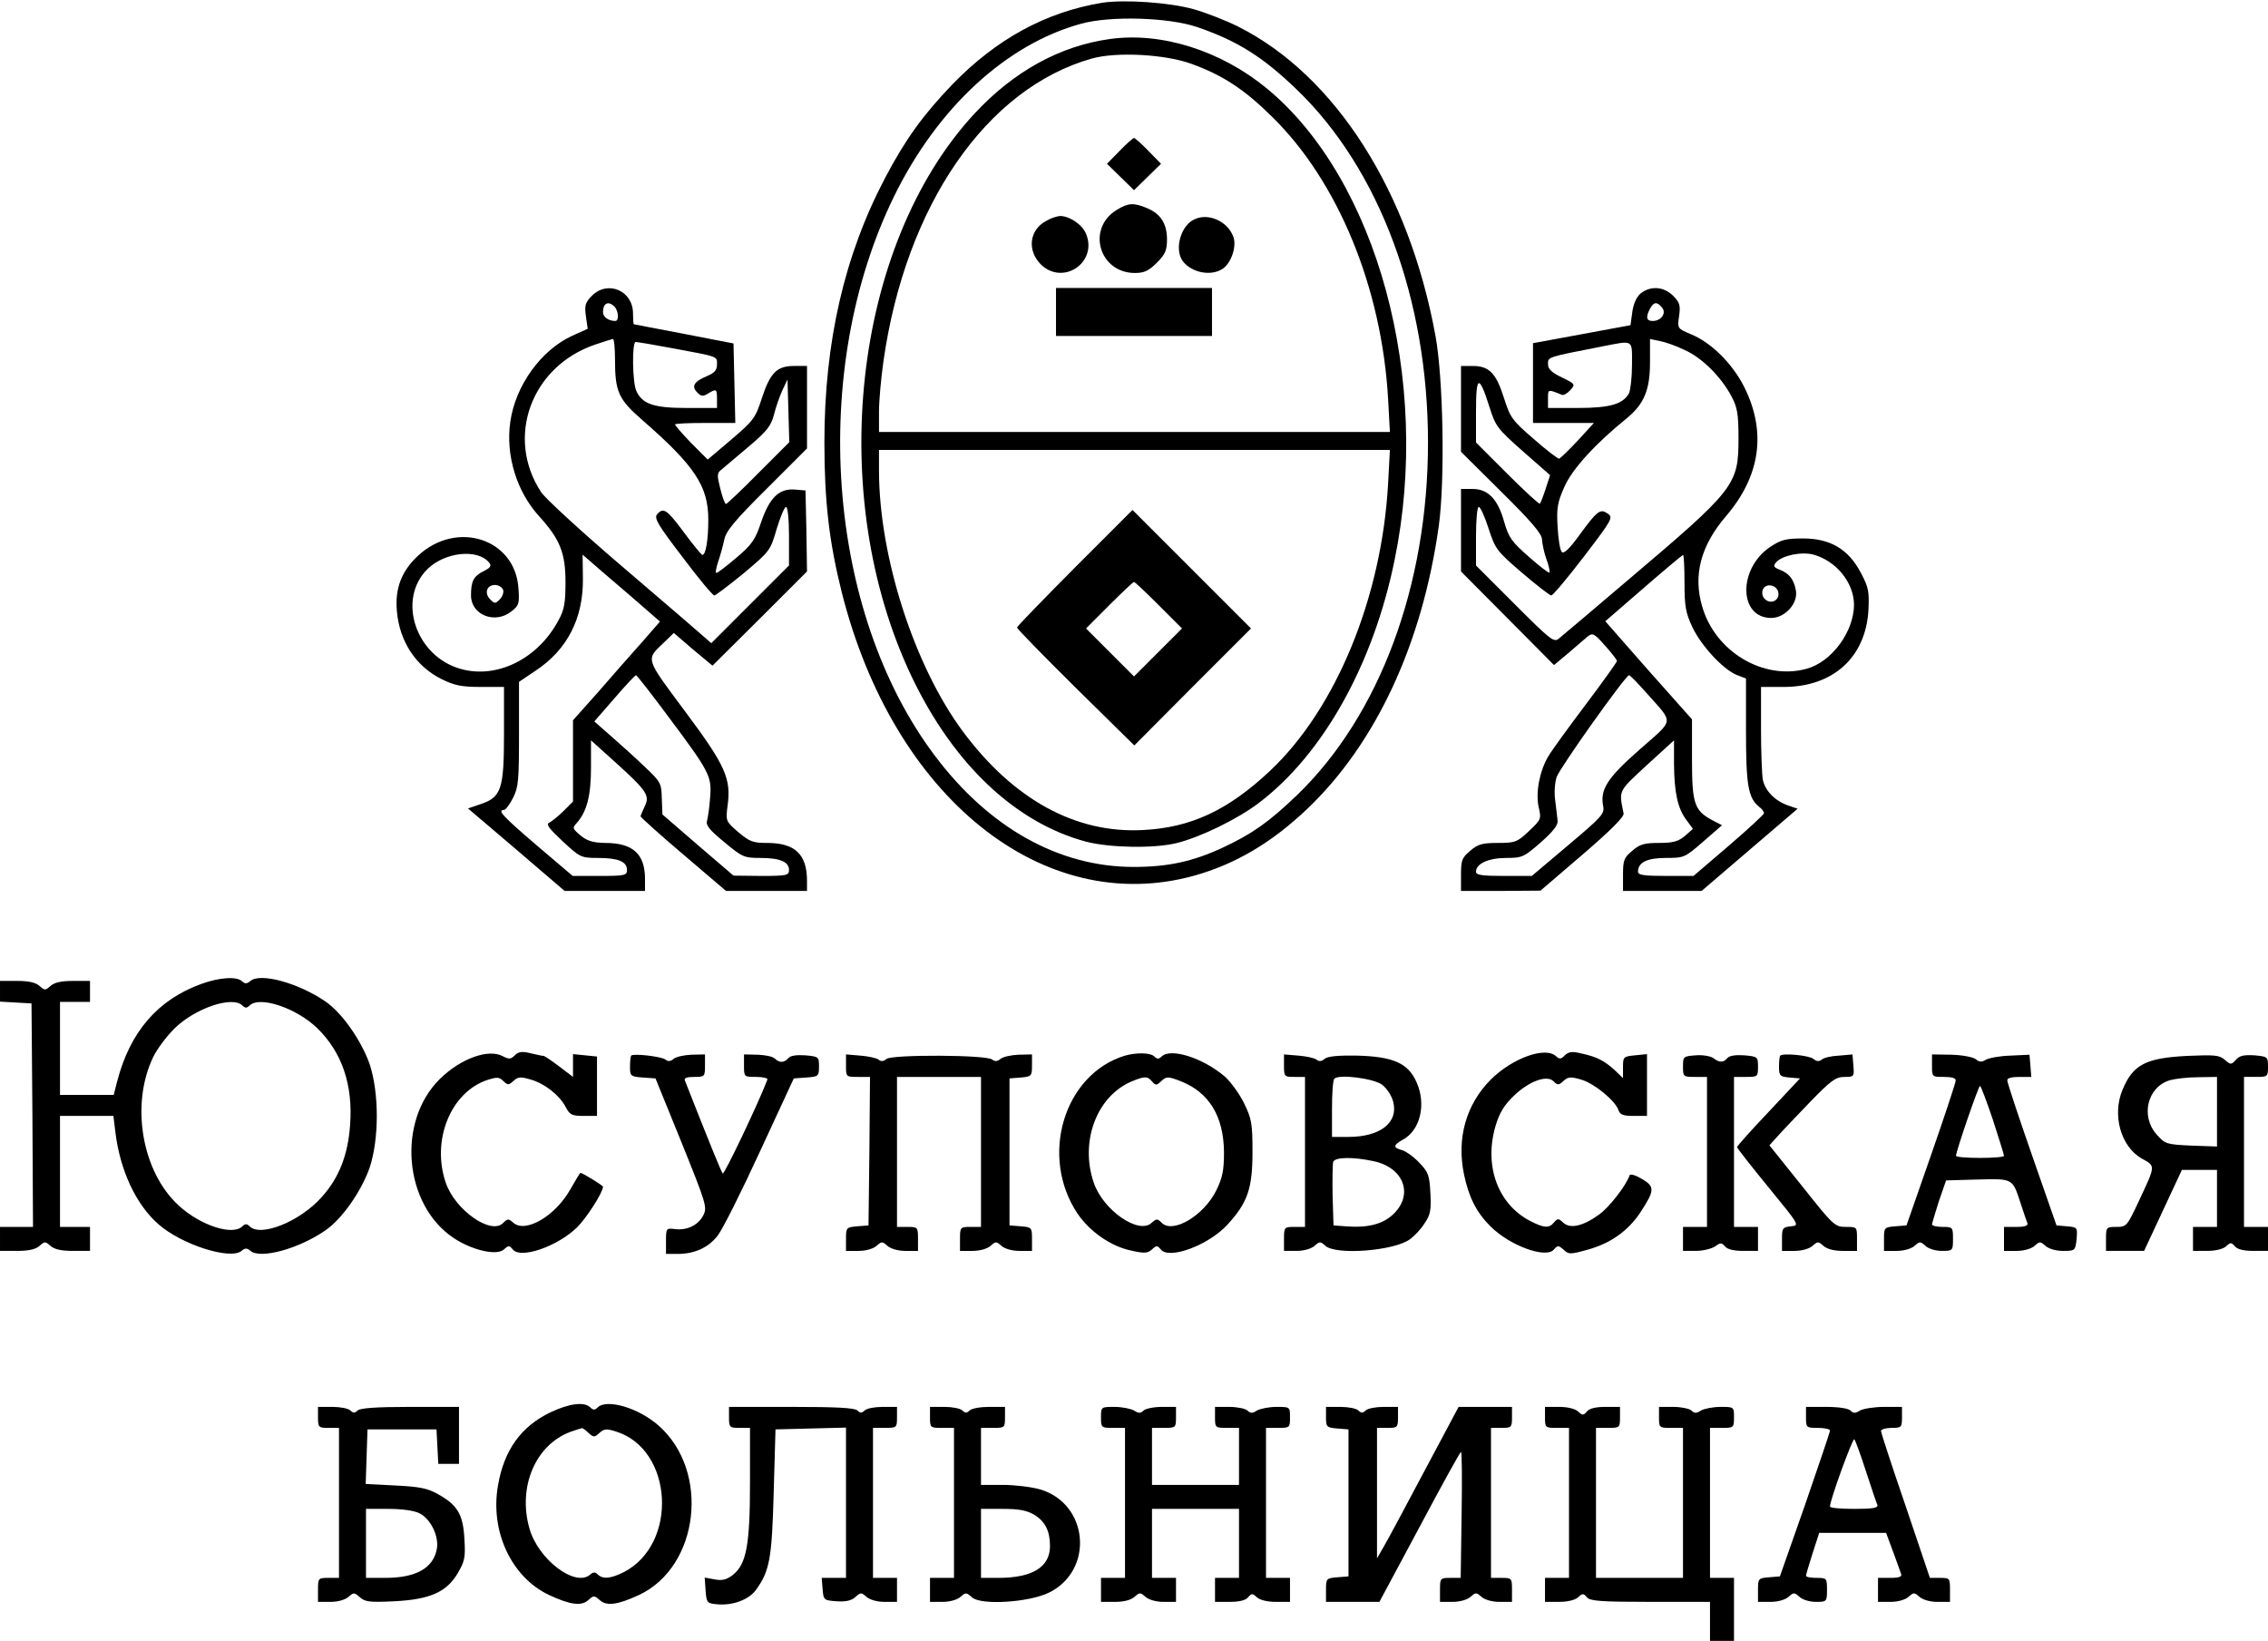 <?xml version="1.0" standalone="no"?>
<!DOCTYPE svg PUBLIC "-//W3C//DTD SVG 20010904//EN" "http://www.w3.org/TR/2001/REC-SVG-20010904/DTD/svg10.dtd">
<svg version="1" xmlns="http://www.w3.org/2000/svg" width="756pt" height="547pt" viewBox="0 0 756 547"
  preserveAspectRatio="xMidYMid meet">

  <g transform="matrix(0.1,0,0,-0.1,0,547)" fill="#000000" stroke="none">
    <path
      d="M 3675 5461 c -189 -31 -354 -121 -501 -273 c -96 -100 -155 -181 -222 -308 c -137 -259 -204 -549 -204 -885 c 0 -196 16 -333 58 -500 c 172 -683 671 -1084 1175 -944 c 136 38 257 109 376 222 c 229 218 384 550 439 944 c 21 152 15 491 -11 633 c -88 483 -334 868 -657 1031 c -42 21 -109 47 -148 58 c -81 23 -232 33 -305 22 z m 315 -81 c 134 -46 219 -99 333 -209 c 276 -266 437 -700 437 -1176 c 0 -476 -161 -910 -437 -1176 c -93 -89 -149 -129 -248 -175 c -99 -46 -182 -64 -296 -64 c -249 0 -482 130 -663 371 c -362 481 -420 1285 -135 1866 c 145 295 374 506 623 574 c 98 27 291 21 386 -11 z" />
    <path
      d="M 3700 5340 c -167 -23 -321 -108 -452 -249 c -405 -438 -498 -1272 -208 -1879 c 139 -290 345 -485 581 -548 c 78 -20 223 -23 299 -5 c 79 19 205 80 277 135 c 213 162 381 461 452 811 c 123 599 -58 1266 -426 1570 c -153 126 -351 189 -523 165 z m 272 -83 c 104 -38 175 -84 269 -177 c 219 -215 365 -569 386 -940 l 6 -110 l -851 0 l -852 0 l 0 68 c 0 37 7 113 15 169 c 74 518 343 909 695 1008 c 83 23 245 14 332 -18 z m 655 -1399 c -21 -380 -174 -752 -395 -959 c -140 -131 -263 -188 -422 -196 c -224 -12 -431 101 -600 328 c -162 218 -279 581 -280 867 l 0 72 l 852 0 l 851 0 l -6 -112 z" />
    <path
      d="M 3732 4967 l -42 -43 l 45 -44 l 45 -44 l 45 44 l 45 44 l -42 43 c -23 24 -45 43 -48 43 c -3 0 -25 -19 -48 -43 z" />
    <path
      d="M 3722 4770 c -101 -62 -58 -210 61 -210 c 31 0 46 7 73 34 c 28 28 34 41 34 78 c 0 52 -21 85 -66 104 c -45 19 -63 18 -102 -6 z" />
    <path
      d="M 3488 4734 c -57 -30 -65 -98 -19 -145 c 74 -73 191 6 151 102 c -13 31 -55 59 -87 59 c -10 -1 -30 -7 -45 -16 z" />
    <path
      d="M 3984 4740 c -48 -19 -71 -102 -41 -141 c 30 -39 96 -51 134 -24 c 28 20 46 75 34 106 c -19 51 -81 79 -127 59 z" />
    <path d="M 3520 4430 l 0 -80 l 260 0 l 260 0 l 0 80 l 0 80 l -260 0 l -260 0 l 0 -80 z" />
    <path
      d="M 3582 3577 c -105 -106 -192 -195 -192 -199 c 0 -4 88 -94 195 -200 l 196 -193 l 194 195 l 195 195 l -198 198 l -197 197 l -193 -193 z m 281 -125 l 77 -77 l -80 -80 l -80 -80 l -80 80 l -80 80 l 77 77 c 43 43 80 78 83 78 c 3 0 40 -35 83 -78 z" />
    <path
      d="M 1973 4484 c -22 -22 -25 -32 -20 -68 l 6 -42 l -51 -23 c -105 -48 -190 -167 -207 -287 c -16 -112 21 -233 97 -316 c 68 -75 87 -121 87 -218 c 0 -69 -4 -93 -23 -127 c -68 -129 -205 -197 -326 -163 c -151 42 -214 233 -110 334 c 58 56 166 67 204 21 c 9 -11 6 -17 -18 -29 c -34 -17 -42 -34 -42 -81 c 0 -65 80 -97 135 -53 c 25 20 27 26 23 79 c -12 163 -205 226 -334 107 c -56 -52 -78 -110 -71 -186 c 9 -101 63 -183 149 -226 c 43 -21 66 -26 130 -26 l 78 0 l 0 -157 c 0 -184 -9 -211 -79 -234 l -41 -14 l 161 -137 l 161 -138 l 134 0 l 134 0 l 0 40 c 0 83 -40 120 -133 120 c -40 1 -59 6 -82 25 c -27 23 -28 25 -12 42 c 33 38 47 90 47 184 l 0 91 l 81 -73 c 105 -95 116 -111 98 -147 c -7 -15 -13 -30 -14 -33 c 0 -3 64 -61 142 -127 l 143 -122 l 135 0 l 135 0 l 0 34 c 0 88 -40 126 -133 126 c -47 0 -58 4 -96 36 c -42 36 -42 38 -36 86 c 13 92 -6 135 -141 316 c -134 180 -132 172 -72 229 l 34 33 l 64 -55 l 65 -54 l 158 157 l 157 157 l -2 135 l -3 135 l -36 3 c -52 4 -84 -27 -112 -109 c -19 -57 -30 -74 -82 -118 c -33 -28 -63 -51 -67 -51 c -4 0 -1 17 6 38 c 7 20 16 53 20 72 c 5 28 33 63 141 170 l 135 135 l 0 137 l 0 138 l -43 0 c -58 0 -80 -23 -108 -109 c -21 -64 -27 -73 -101 -136 l -79 -67 l -55 55 c -30 31 -54 59 -54 62 c 0 3 45 5 100 5 l 101 0 l -3 132 l -3 133 l -165 32 c -91 17 -166 32 -167 32 c -2 1 -3 17 -3 36 c 0 76 -84 112 -137 59 z m 75 -36 c 14 -14 16 -48 3 -48 c -22 0 -41 13 -41 29 c 0 31 18 39 38 19 z m 2 -175 c 0 -109 11 -134 93 -205 c 173 -151 218 -219 218 -330 c 0 -67 -8 -118 -20 -118 c -3 1 -31 34 -61 75 c -57 77 -69 85 -90 60 c -10 -13 4 -36 85 -142 c 53 -71 101 -128 106 -128 c 4 0 48 33 98 74 c 88 74 89 76 110 148 c 12 40 26 73 31 73 c 6 0 10 -41 10 -98 l 0 -97 l -130 -130 l -129 -129 l -23 20 c -13 12 -134 116 -271 233 c -136 116 -259 229 -273 250 c -120 182 -34 419 179 492 c 29 10 55 18 60 19 c 4 0 7 -30 7 -67 z m 187 37 c 161 -30 153 -27 153 -55 c 0 -19 -8 -28 -34 -39 c -43 -18 -52 -34 -32 -54 c 13 -14 20 -14 36 -4 c 28 17 30 16 30 -18 l 0 -30 l -101 0 c -110 0 -148 13 -168 57 c -13 29 -15 163 -2 163 c 6 0 59 -9 118 -20 z m 291 -417 c -56 -57 -105 -103 -108 -103 c -4 0 -12 23 -19 51 c -11 43 -11 52 2 62 c 8 7 49 41 90 76 c 64 54 77 71 87 109 c 6 25 19 61 28 81 l 17 36 l 3 -104 l 3 -105 l -103 -103 z m -435 -402 l 107 -93 l -62 -71 c -35 -39 -100 -113 -145 -165 l -83 -93 l 0 -135 l 0 -136 l -32 -32 c -18 -18 -40 -35 -48 -39 c -11 -4 1 -20 45 -61 c 58 -54 62 -56 118 -56 c 67 0 97 -12 97 -40 c 0 -18 -7 -20 -91 -20 l -90 0 l -120 102 c -112 96 -133 118 -109 118 c 5 0 19 18 30 40 c 18 35 20 58 20 213 l 0 174 l 55 37 c 106 70 160 175 158 309 l -1 78 l 22 -19 c 11 -10 69 -60 129 -111 z m -416 13 c 3 -8 -2 -23 -11 -32 c -15 -15 -17 -15 -32 0 c -21 21 -11 48 16 48 c 11 0 23 -7 27 -16 z m 553 -426 c 136 -182 143 -196 137 -267 c -2 -31 -7 -65 -10 -76 c -5 -16 7 -31 57 -72 c 60 -50 66 -53 120 -53 c 66 0 96 -13 96 -40 c 0 -18 -7 -20 -92 -20 l -93 1 l -119 102 l -118 102 l -2 53 c -1 51 -4 56 -56 105 c -30 29 -81 75 -112 102 l -57 50 l 67 77 c 37 43 69 77 72 77 c 3 0 52 -63 110 -141 z" />
    <path
      d="M 5469 4492 c -14 -12 -24 -34 -28 -62 l -6 -44 l -162 -30 l -163 -30 l 0 -133 l 0 -133 l 102 0 l 101 0 l -54 -59 c -30 -32 -58 -59 -62 -60 c -5 0 -43 29 -85 66 c -72 62 -78 71 -99 137 c -26 82 -49 106 -104 106 l -39 0 l 0 -143 l 0 -143 l 135 -134 c 102 -101 135 -140 135 -159 c 1 -14 7 -44 15 -66 c 8 -21 12 -41 10 -44 c -3 -2 -34 22 -69 53 c -57 50 -67 64 -82 116 c -21 76 -54 110 -105 110 l -39 0 l 0 -137 l 0 -138 l 155 -156 l 155 -156 l 48 40 c 26 23 55 47 64 55 c 16 13 22 11 57 -29 c 22 -24 40 -48 41 -52 c 0 -4 -48 -71 -106 -148 c -58 -77 -114 -154 -124 -172 c -28 -48 -42 -120 -31 -168 c 9 -39 8 -41 -32 -79 c -39 -37 -46 -40 -104 -40 c -51 0 -67 -4 -92 -26 c -28 -23 -31 -32 -31 -80 l 0 -54 l 133 0 l 132 1 l 140 120 c 93 80 139 126 137 137 c -16 79 -19 72 77 161 l 91 83 l 0 -79 c 1 -96 12 -147 41 -186 l 22 -30 l -27 -24 c -22 -18 -39 -23 -86 -23 c -48 0 -64 -4 -89 -26 c -28 -23 -31 -32 -31 -80 l 0 -54 l 131 0 l 131 0 l 160 137 l 160 137 l -32 11 c -43 15 -76 48 -84 86 c -3 17 -6 94 -6 170 l 0 139 l 78 0 c 162 1 270 98 280 254 c 3 64 1 77 -25 126 c -41 79 -102 115 -193 115 c -56 0 -73 -4 -109 -28 c -108 -72 -106 -237 3 -237 c 47 0 91 50 82 93 c -7 37 -23 56 -54 68 c -20 8 -22 12 -12 24 c 19 23 85 37 125 26 c 76 -21 134 -93 135 -166 c 0 -91 -75 -193 -160 -215 c -143 -38 -303 58 -346 208 c -31 104 -5 203 79 301 c 115 134 136 281 61 431 c -40 79 -110 148 -178 176 c -45 19 -45 19 -39 61 c 5 35 2 45 -20 67 c -31 31 -75 34 -108 8 z m 71 -47 c 16 -19 -3 -45 -31 -45 c -21 0 -24 12 -9 41 c 13 23 23 24 40 4 z m 76 -142 c 58 -26 121 -89 156 -155 c 19 -36 23 -58 23 -138 c 0 -157 -10 -170 -370 -475 c -115 -98 -218 -185 -228 -193 c -17 -15 -27 -7 -147 113 l -130 130 l 0 97 c 0 55 4 98 9 98 c 6 0 20 -32 33 -72 c 22 -68 27 -75 111 -147 c 49 -42 93 -76 98 -76 c 5 0 54 58 109 130 c 94 123 98 130 79 143 c -25 17 -34 11 -96 -74 c -32 -44 -50 -61 -57 -54 c -6 6 -12 44 -14 84 c -4 64 0 82 23 134 c 26 59 105 145 208 228 c 57 47 77 94 77 186 l 0 78 l 33 -7 c 17 -3 55 -16 83 -30 z m -176 -49 c 0 -41 -5 -84 -10 -95 c -20 -36 -63 -49 -170 -49 l -100 0 l 0 31 c 0 32 -1 32 46 13 c 5 -3 18 4 28 15 c 18 20 17 21 -28 43 c -34 16 -46 28 -46 44 c 0 24 -5 23 175 58 c 113 22 105 27 105 -60 z m -475 -141 c 20 -64 26 -72 112 -148 l 90 -79 l -15 -46 c -8 -25 -17 -47 -19 -49 c -2 -3 -51 42 -108 99 l -105 105 l 0 104 c 0 121 10 124 45 14 z m 650 -586 c 0 -78 4 -100 26 -147 c 29 -62 102 -141 148 -160 l 31 -12 l 0 -175 c 0 -179 7 -222 43 -252 c 10 -7 17 -17 17 -22 c 0 -4 -53 -53 -117 -108 l -118 -101 l -92 0 c -74 0 -93 3 -93 14 c 0 31 30 46 93 46 c 61 0 63 1 125 55 l 62 54 l -29 15 c -63 33 -71 55 -71 203 l 0 135 l -145 163 l -144 164 l 127 110 c 70 61 129 110 132 111 c 3 0 5 -42 5 -93 z m 313 -33 c 4 -26 -26 -40 -45 -21 c -8 7 -11 21 -7 31 c 9 24 48 17 52 -10 z m -438 -336 c 90 -102 93 -83 -25 -187 c -108 -95 -132 -133 -121 -189 c 5 -25 -6 -36 -116 -129 l -122 -103 l -93 0 c -74 0 -93 3 -93 14 c 0 27 42 46 101 46 c 53 0 59 3 115 52 c 41 36 58 58 56 72 c -1 12 -5 42 -8 68 c -4 26 -1 61 5 78 c 10 30 229 338 241 339 c 3 1 30 -27 60 -61 z" />
    <path
      d="M 671 2190 c -146 -53 -238 -160 -281 -327 l -11 -43 l -89 0 l -90 0 l 0 155 l 0 155 l 50 0 l 50 0 l 0 35 l 0 35 l -57 0 c -38 0 -62 -5 -75 -17 c -17 -15 -19 -15 -36 0 c -13 12 -37 17 -75 17 l -57 0 l 0 -34 l 0 -35 l 52 -3 l 53 -3 l 3 -372 l 2 -373 l -55 0 l -55 0 l 0 -40 l 0 -40 l 57 0 c 38 0 62 5 75 17 c 17 15 19 15 36 0 c 13 -12 37 -17 75 -17 l 57 0 l 0 40 l 0 40 l -50 0 l -50 0 l 0 185 l 0 185 l 89 0 l 89 0 l 7 -57 c 16 -127 69 -239 143 -304 c 77 -68 240 -120 277 -89 c 12 10 18 10 30 0 c 33 -28 161 7 249 68 c 56 38 120 130 148 209 c 32 96 32 250 0 346 c -28 79 -92 171 -148 209 c -89 61 -216 96 -249 68 c -12 -10 -19 -10 -27 -2 c -18 18 -76 14 -137 -8 z m 137 -72 c 9 -9 15 -9 24 0 c 33 33 156 -8 226 -76 c 82 -80 119 -189 109 -322 c -7 -100 -37 -177 -95 -241 c -72 -81 -203 -134 -240 -97 c -9 9 -15 9 -24 0 c -32 -32 -139 2 -212 69 c -123 112 -162 337 -85 496 c 13 27 45 69 71 95 c 70 68 193 109 226 76 z" />
    <path
      d="M 1716 1952 c -13 -13 -19 -14 -40 -3 c -48 26 -141 -8 -210 -76 c -144 -142 -120 -419 46 -530 c 62 -41 144 -60 168 -38 c 15 14 18 14 30 -1 c 27 -31 148 11 213 74 c 31 30 87 117 87 136 c 0 4 -68 46 -75 46 c -2 0 -17 -25 -34 -55 c -50 -89 -150 -147 -190 -111 c -16 14 -19 14 -34 -1 c -40 -41 -160 43 -191 134 c -49 142 17 303 139 343 c 32 10 39 10 53 -4 c 15 -14 17 -14 34 1 c 15 14 24 14 58 4 c 47 -14 95 -52 116 -92 c 13 -25 20 -29 59 -29 l 45 0 l 0 99 l 0 99 l -40 4 l -40 4 l 0 -38 l 0 -38 l -46 35 c -25 19 -49 35 -52 35 c -4 0 -23 4 -44 9 c -28 7 -40 5 -52 -7 z" />
    <path
      d="M 5216 1952 c -12 -13 -18 -13 -28 -4 c -35 35 -145 -4 -219 -77 c -82 -83 -114 -195 -89 -316 c 16 -76 41 -126 88 -173 c 65 -65 186 -109 212 -77 c 12 14 15 14 32 -1 c 17 -16 22 -16 80 0 c 76 21 134 62 175 123 c 49 75 50 87 6 113 c -20 12 -39 18 -41 12 c -11 -33 -67 -106 -102 -131 c -54 -39 -96 -48 -119 -27 c -16 15 -19 15 -31 1 c -16 -20 -33 -19 -78 4 c -109 56 -156 184 -117 317 c 13 44 28 69 61 101 c 51 49 111 71 133 48 c 13 -13 17 -13 33 2 c 16 14 24 14 59 4 c 44 -13 114 -71 124 -102 c 5 -15 16 -19 51 -19 l 44 0 l 0 103 l 0 103 l -40 -4 c -39 -4 -40 -5 -40 -40 l 0 -36 l -27 26 c -35 32 -60 45 -111 56 c -32 8 -43 6 -56 -6 z" />
    <path
      d="M 2104 1951 c -2 -2 -4 -19 -4 -37 c 0 -31 2 -33 43 -36 l 42 -3 l 87 -214 c 83 -206 86 -216 72 -243 c -17 -33 -56 -51 -96 -45 c -27 3 -28 2 -28 -40 l 0 -43 l 40 0 c 56 0 103 22 133 62 c 15 19 78 144 140 279 l 113 244 l 42 3 c 40 3 42 4 42 37 c 0 32 -1 33 -46 37 c -28 2 -49 -1 -56 -9 c -13 -16 -30 -17 -45 -2 c -7 7 -32 12 -57 13 l -46 1 l 0 -37 c 0 -38 0 -38 41 -38 c 22 0 39 -4 37 -9 c -30 -79 -144 -318 -149 -313 c -5 6 -45 104 -126 310 c -4 8 6 12 31 12 c 35 0 36 1 36 38 l 0 37 l -45 -1 c -25 -1 -52 -7 -60 -14 c -10 -9 -19 -9 -27 -2 c -13 10 -106 21 -114 13 z" />
    <path
      d="M 2820 1918 c 0 -38 0 -38 40 -38 l 40 0 l -2 -247 l -3 -248 l -37 -3 c -37 -3 -38 -4 -38 -43 l 0 -39 l 42 0 c 24 0 49 7 60 17 c 17 15 19 15 36 0 c 11 -10 36 -17 60 -17 l 42 0 l 0 40 c 0 39 -1 40 -35 40 l -35 0 l 0 250 l 0 250 l 140 0 l 140 0 l 0 -250 l 0 -250 l -35 0 c -34 0 -35 -1 -35 -40 l 0 -40 l 42 0 c 24 0 49 7 60 17 c 17 15 19 15 36 0 c 11 -10 36 -17 60 -17 l 42 0 l 0 39 c 0 39 -1 40 -37 43 l -38 3 l 0 245 l 0 245 l 38 3 c 35 3 37 5 37 40 l 0 37 l -45 -1 c -25 -1 -52 -7 -60 -14 c -11 -9 -19 -9 -28 -2 c -19 16 -333 17 -352 2 c -10 -9 -19 -9 -27 -2 c -7 5 -34 11 -60 13 l -48 4 l 0 -37 z" />
    <path
      d="M 3750 1951 c -204 -62 -286 -336 -158 -527 c 41 -60 111 -109 179 -123 c 44 -10 55 -9 69 4 c 15 14 18 14 30 -1 c 29 -33 158 15 221 83 c 68 74 84 121 84 243 c 0 95 -3 111 -28 162 c -15 31 -44 71 -64 89 c -72 62 -181 97 -211 67 c -9 -9 -15 -9 -24 0 c -13 13 -59 14 -98 3 z m 90 -86 c 12 -14 15 -14 31 1 c 17 16 22 16 64 0 c 95 -37 144 -117 145 -237 c 0 -61 -5 -85 -26 -128 c -42 -84 -145 -145 -182 -107 c -14 14 -17 14 -34 -1 c -43 -39 -161 43 -192 134 c -47 136 9 287 124 337 c 45 19 55 19 70 1 z" />
    <path
      d="M 4280 1918 c 0 -37 1 -38 35 -38 l 35 0 l 0 -250 l 0 -250 l -35 0 c -34 0 -35 -1 -35 -40 l 0 -40 l 42 0 c 24 0 49 7 60 17 c 17 15 19 15 36 0 c 35 -32 230 -17 282 22 c 14 10 36 33 48 52 c 20 29 23 44 20 101 c -3 61 -7 71 -38 103 c -19 20 -45 38 -57 41 c -30 8 -29 17 2 34 c 59 31 80 118 47 192 c -28 64 -78 86 -199 89 c -62 1 -98 -2 -108 -11 c -10 -9 -19 -9 -27 -2 c -7 5 -34 11 -60 13 l -48 4 l 0 -37 z m 327 -64 c 16 -12 32 -37 37 -57 c 18 -69 -43 -117 -149 -117 l -55 0 l 0 93 c 0 52 3 97 8 101 c 15 16 131 1 159 -20 z m -28 -255 c 99 -21 133 -109 68 -174 c -36 -36 -87 -49 -162 -43 l -40 3 l -3 99 c -1 55 0 106 2 113 c 7 16 66 17 135 2 z" />
    <path
      d="M 5653 1952 c -42 -3 -43 -4 -43 -38 c 0 -33 1 -34 40 -34 l 40 0 l 0 -250 l 0 -250 l -40 0 l -40 0 l 0 -40 l 0 -40 l 43 0 c 23 0 52 7 64 15 c 18 13 22 13 33 0 c 8 -10 30 -15 61 -15 l 49 0 l 0 40 l 0 40 l -40 0 l -40 0 l 0 250 l 0 250 l 40 0 c 39 0 40 1 40 34 c 0 33 -1 34 -46 38 c -28 2 -49 -1 -56 -9 c -13 -16 -27 -16 -47 0 c -9 6 -35 11 -58 9 z" />
    <path
      d="M 5934 1951 c -2 -2 -4 -19 -4 -37 c 0 -30 3 -33 35 -36 l 35 -3 l -105 -112 c -58 -61 -105 -114 -105 -117 c 0 -3 47 -63 105 -134 c 104 -127 104 -127 75 -130 c -28 -3 -30 -6 -30 -43 l 0 -39 l 42 0 c 24 0 49 7 60 17 c 17 15 19 15 36 0 c 12 -11 36 -17 65 -17 l 47 0 l 0 40 c 0 40 0 40 -37 40 c -37 0 -42 5 -146 136 l -109 136 l 28 31 c 16 18 65 69 109 115 c 68 70 84 82 113 82 c 32 0 33 1 30 37 l -3 38 l -45 -4 c -25 -1 -51 -7 -57 -13 c -9 -7 -18 -7 -28 2 c -14 12 -102 20 -111 11 z" />
    <path
      d="M 6440 1918 c 0 -38 0 -38 40 -38 c 26 0 40 -4 39 -12 c 0 -7 -37 -119 -82 -248 l -82 -235 l -37 -3 c -37 -3 -38 -4 -38 -43 l 0 -39 l 42 0 c 24 0 49 7 60 17 c 17 15 19 15 36 0 c 10 -10 35 -17 55 -17 c 36 0 37 1 37 40 c 0 39 -1 40 -35 40 c -19 0 -35 4 -35 8 c 0 4 11 39 23 78 l 24 69 l 105 3 c 119 3 116 4 143 -78 c 10 -30 20 -61 23 -67 c 3 -9 -8 -13 -37 -13 l -41 0 l 0 -40 l 0 -40 l 42 0 c 24 0 49 7 60 17 c 17 15 19 15 36 0 c 11 -10 35 -17 59 -17 c 40 0 41 1 45 40 c 3 38 3 39 -32 42 l -35 3 l -82 235 c -45 129 -82 241 -82 248 c -1 8 13 12 40 12 l 40 0 l -3 37 l -3 37 l -64 -3 c -35 -1 -72 -8 -82 -14 c -13 -8 -21 -8 -33 2 c -9 7 -44 14 -81 15 l -65 1 l 0 -37 z m 203 -181 c 20 -62 37 -116 37 -120 c 0 -4 -36 -7 -80 -7 c -44 0 -80 3 -80 7 c 0 15 75 233 80 233 c 3 0 22 -51 43 -113 z" />
    <path
      d="M 7290 1950 c -138 -7 -180 -29 -215 -113 c -35 -84 -6 -189 64 -229 c 47 -26 47 -21 -10 -143 c -39 -83 -41 -85 -74 -85 c -34 0 -35 -1 -35 -40 l 0 -40 l 63 0 l 64 0 l 63 135 l 63 135 l 59 0 l 58 0 l 0 -95 l 0 -95 l -40 0 l -40 0 l 0 -40 l 0 -40 l 47 0 c 28 0 53 6 63 15 c 15 14 18 14 30 0 c 8 -10 30 -15 61 -15 l 49 0 l 0 40 l 0 40 l -40 0 l -40 0 l 0 250 l 0 250 l 40 0 c 39 0 40 1 40 34 c 0 33 -1 34 -46 38 c -34 2 -49 -1 -61 -15 c -16 -17 -17 -17 -37 0 c -18 16 -35 17 -126 13 z m 100 -186 l 0 -116 l -86 3 c -82 4 -87 5 -115 37 c -55 61 -31 159 44 181 c 18 5 60 10 95 10 l 62 1 l 0 -116 z" />
    <path
      d="M 1835 762 c -98 -47 -155 -126 -175 -244 c -27 -153 45 -306 170 -365 c 71 -33 108 -38 131 -17 c 18 16 20 16 38 0 c 23 -21 60 -16 131 17 c 201 94 238 413 65 565 c -67 59 -173 90 -203 60 c -9 -9 -15 -9 -24 0 c -20 20 -69 14 -133 -16 z m 127 -69 c 17 -15 19 -15 36 0 c 15 14 24 15 55 5 c 191 -59 209 -375 26 -469 c -44 -22 -70 -24 -87 -7 c -8 8 -15 8 -26 -2 c -50 -41 -172 52 -201 154 c -40 139 20 280 137 323 c 18 6 35 12 37 12 c 3 1 13 -6 23 -16 z" />
    <path
      d="M 1060 745 c 0 -33 2 -35 35 -35 l 35 0 l 0 -250 l 0 -250 l -35 0 c -34 0 -35 -1 -35 -40 l 0 -40 l 42 0 c 24 0 49 7 60 17 c 17 15 19 15 38 -2 c 17 -15 33 -17 114 -13 c 120 6 175 31 212 94 c 23 39 26 53 22 114 c -4 81 -23 113 -88 149 c -35 20 -62 25 -142 29 l -99 5 l 3 91 l 3 91 l 115 0 l 115 0 l 3 -57 l 3 -58 l 34 0 l 35 0 l 0 95 l 0 95 l -163 0 c -113 0 -167 -4 -175 -12 c -9 -9 -15 -9 -24 0 c -7 7 -34 12 -60 12 l -48 0 l 0 -35 z m 339 -320 c 37 -19 65 -77 57 -119 c -12 -64 -70 -96 -172 -96 l -64 0 l 0 115 l 0 115 l 75 0 c 47 0 87 -6 104 -15 z" />
    <path
      d="M 2430 745 c 0 -33 2 -35 35 -35 l 35 0 l 0 -183 c 0 -208 -12 -271 -57 -307 c -21 -16 -35 -20 -61 -15 l -33 6 l 3 -43 c 3 -41 5 -43 38 -46 c 52 -5 106 15 130 48 c 46 64 53 105 59 325 l 6 210 l 118 3 l 117 3 l 0 -251 l 0 -250 l -41 0 l -40 0 l 3 -37 c 3 -37 4 -38 47 -41 c 30 -2 49 2 62 14 c 18 16 20 16 37 1 c 11 -10 36 -17 60 -17 l 42 0 l 0 40 l 0 40 l -40 0 l -40 0 l 0 250 l 0 250 l 40 0 c 39 0 40 1 40 35 l 0 35 l -48 0 c -26 0 -53 -5 -60 -12 c -9 -9 -15 -9 -24 0 c -9 9 -72 12 -220 12 l -208 0 l 0 -35 z" />
    <path
      d="M 3100 745 c 0 -34 1 -35 40 -35 l 40 0 l 0 -250 l 0 -250 l -40 0 l -40 0 l 0 -40 l 0 -40 l 42 0 c 24 0 49 7 60 17 c 17 15 19 15 38 -2 c 30 -27 190 -17 257 16 c 151 75 132 296 -30 344 c -28 8 -84 15 -124 15 l -73 0 l 0 95 l 0 95 l 40 0 c 39 0 40 1 40 35 l 0 35 l -53 0 c -29 0 -58 -5 -65 -12 c -9 -9 -15 -9 -24 0 c -7 7 -34 12 -60 12 l -48 0 l 0 -35 z m 348 -325 c 36 -22 52 -54 52 -104 c 0 -70 -59 -106 -172 -106 l -58 0 l 0 115 l 0 115 l 73 0 c 54 0 80 -5 105 -20 z" />
    <path
      d="M 3670 745 c 0 -34 1 -35 40 -35 l 40 0 l 0 -250 l 0 -250 l -40 0 l -40 0 l 0 -40 l 0 -40 l 47 0 c 29 0 53 6 65 17 c 17 15 19 15 36 0 c 11 -10 36 -17 60 -17 l 42 0 l 0 40 l 0 40 l -40 0 l -40 0 l 0 115 l 0 115 l 145 0 l 145 0 l 0 -115 l 0 -115 l -40 0 l -40 0 l 0 -40 l 0 -40 l 49 0 c 31 0 53 5 61 15 c 12 14 15 14 30 0 c 10 -9 35 -15 63 -15 l 47 0 l 0 40 l 0 40 l -40 0 l -40 0 l 0 250 l 0 250 l 40 0 c 39 0 40 1 40 35 c 0 35 0 35 -45 35 c -25 0 -54 -6 -65 -12 c -15 -10 -22 -10 -32 0 c -6 6 -34 12 -60 12 l -48 0 l 0 -35 c 0 -34 1 -35 40 -35 l 40 0 l 0 -95 l 0 -95 l -145 0 l -145 0 l 0 95 l 0 95 l 40 0 c 39 0 40 1 40 35 l 0 35 l -48 0 c -26 0 -54 -6 -60 -12 c -10 -10 -17 -10 -32 0 c -11 6 -40 12 -65 12 c -45 0 -45 0 -45 -35 z" />
    <path
      d="M 4420 746 c 0 -33 2 -35 38 -38 l 37 -3 l 0 -245 l 0 -245 l -37 -3 c -37 -3 -38 -4 -38 -43 l 0 -39 l 89 0 l 89 0 l 134 250 c 73 137 135 250 138 250 c 3 0 4 -94 2 -210 l -3 -210 l -34 0 c -34 0 -35 -1 -35 -40 l 0 -40 l 42 0 c 24 0 49 7 60 17 c 17 15 19 15 36 0 c 11 -10 36 -17 60 -17 l 42 0 l 0 40 c 0 39 -1 40 -35 40 l -35 0 l 0 250 l 0 250 l 35 0 c 33 0 35 2 35 35 l 0 35 l -89 0 l -89 0 l -113 -212 c -62 -117 -123 -231 -136 -253 l -23 -40 l 0 218 l 0 217 l 35 0 c 33 0 35 2 35 35 l 0 35 l -48 0 c -26 0 -53 -5 -60 -12 c -9 -9 -15 -9 -24 0 c -7 7 -34 12 -60 12 l -48 0 l 0 -34 z" />
    <path
      d="M 5150 745 c 0 -34 1 -35 40 -35 l 40 0 l 0 -250 l 0 -250 l -40 0 l -40 0 l 0 -40 l 0 -40 l 47 0 c 28 0 53 6 63 15 c 15 14 18 14 30 0 c 10 -12 45 -15 211 -15 l 199 0 l 0 -65 l 0 -65 l 40 0 l 40 0 l 0 105 l 0 105 l -40 0 l -40 0 l 0 250 l 0 250 l 40 0 c 39 0 40 1 40 35 c 0 35 0 35 -45 35 c -25 0 -54 -6 -65 -12 c -15 -10 -22 -10 -32 0 c -6 6 -34 12 -60 12 l -48 0 l 0 -35 c 0 -34 1 -35 40 -35 l 40 0 l 0 -250 l 0 -250 l -145 0 l -145 0 l 0 250 l 0 250 l 40 0 c 39 0 40 1 40 35 l 0 35 l -49 0 c -31 0 -53 -5 -61 -15 c -12 -14 -15 -14 -30 0 c -10 9 -35 15 -63 15 l -47 0 l 0 -35 z" />
    <path
      d="M 6020 745 c 0 -34 1 -35 40 -35 c 22 0 40 -4 40 -9 c 0 -5 -38 -116 -83 -247 l -84 -239 l -36 -3 c -36 -3 -37 -4 -37 -43 l 0 -39 l 42 0 c 24 0 49 7 60 17 c 17 15 19 15 36 0 c 10 -10 35 -17 55 -17 c 36 0 37 1 37 40 c 0 39 -1 40 -35 40 c -19 0 -35 3 -35 7 c 0 4 10 37 22 75 l 22 68 l 112 0 l 111 0 l 23 -62 c 13 -35 25 -69 27 -75 c 4 -9 -7 -13 -36 -13 l -41 0 l 0 -40 l 0 -40 l 42 0 c 24 0 49 7 60 17 c 17 15 19 15 36 0 c 11 -10 36 -17 60 -17 l 42 0 l 0 40 c 0 39 -1 40 -33 40 l -34 0 l -81 240 c -45 131 -82 244 -82 250 c 0 5 16 10 35 10 c 33 0 35 2 35 35 l 0 35 l -60 0 c -33 0 -69 -6 -80 -12 c -15 -10 -22 -10 -32 0 c -7 7 -40 12 -80 12 l -68 0 l 0 -35 z m 200 -180 c 18 -55 35 -106 38 -112 c 3 -10 -16 -13 -77 -13 c -45 0 -81 3 -81 8 c -1 19 76 230 81 224 c 4 -4 21 -52 39 -107 z" />
  </g>
</svg>